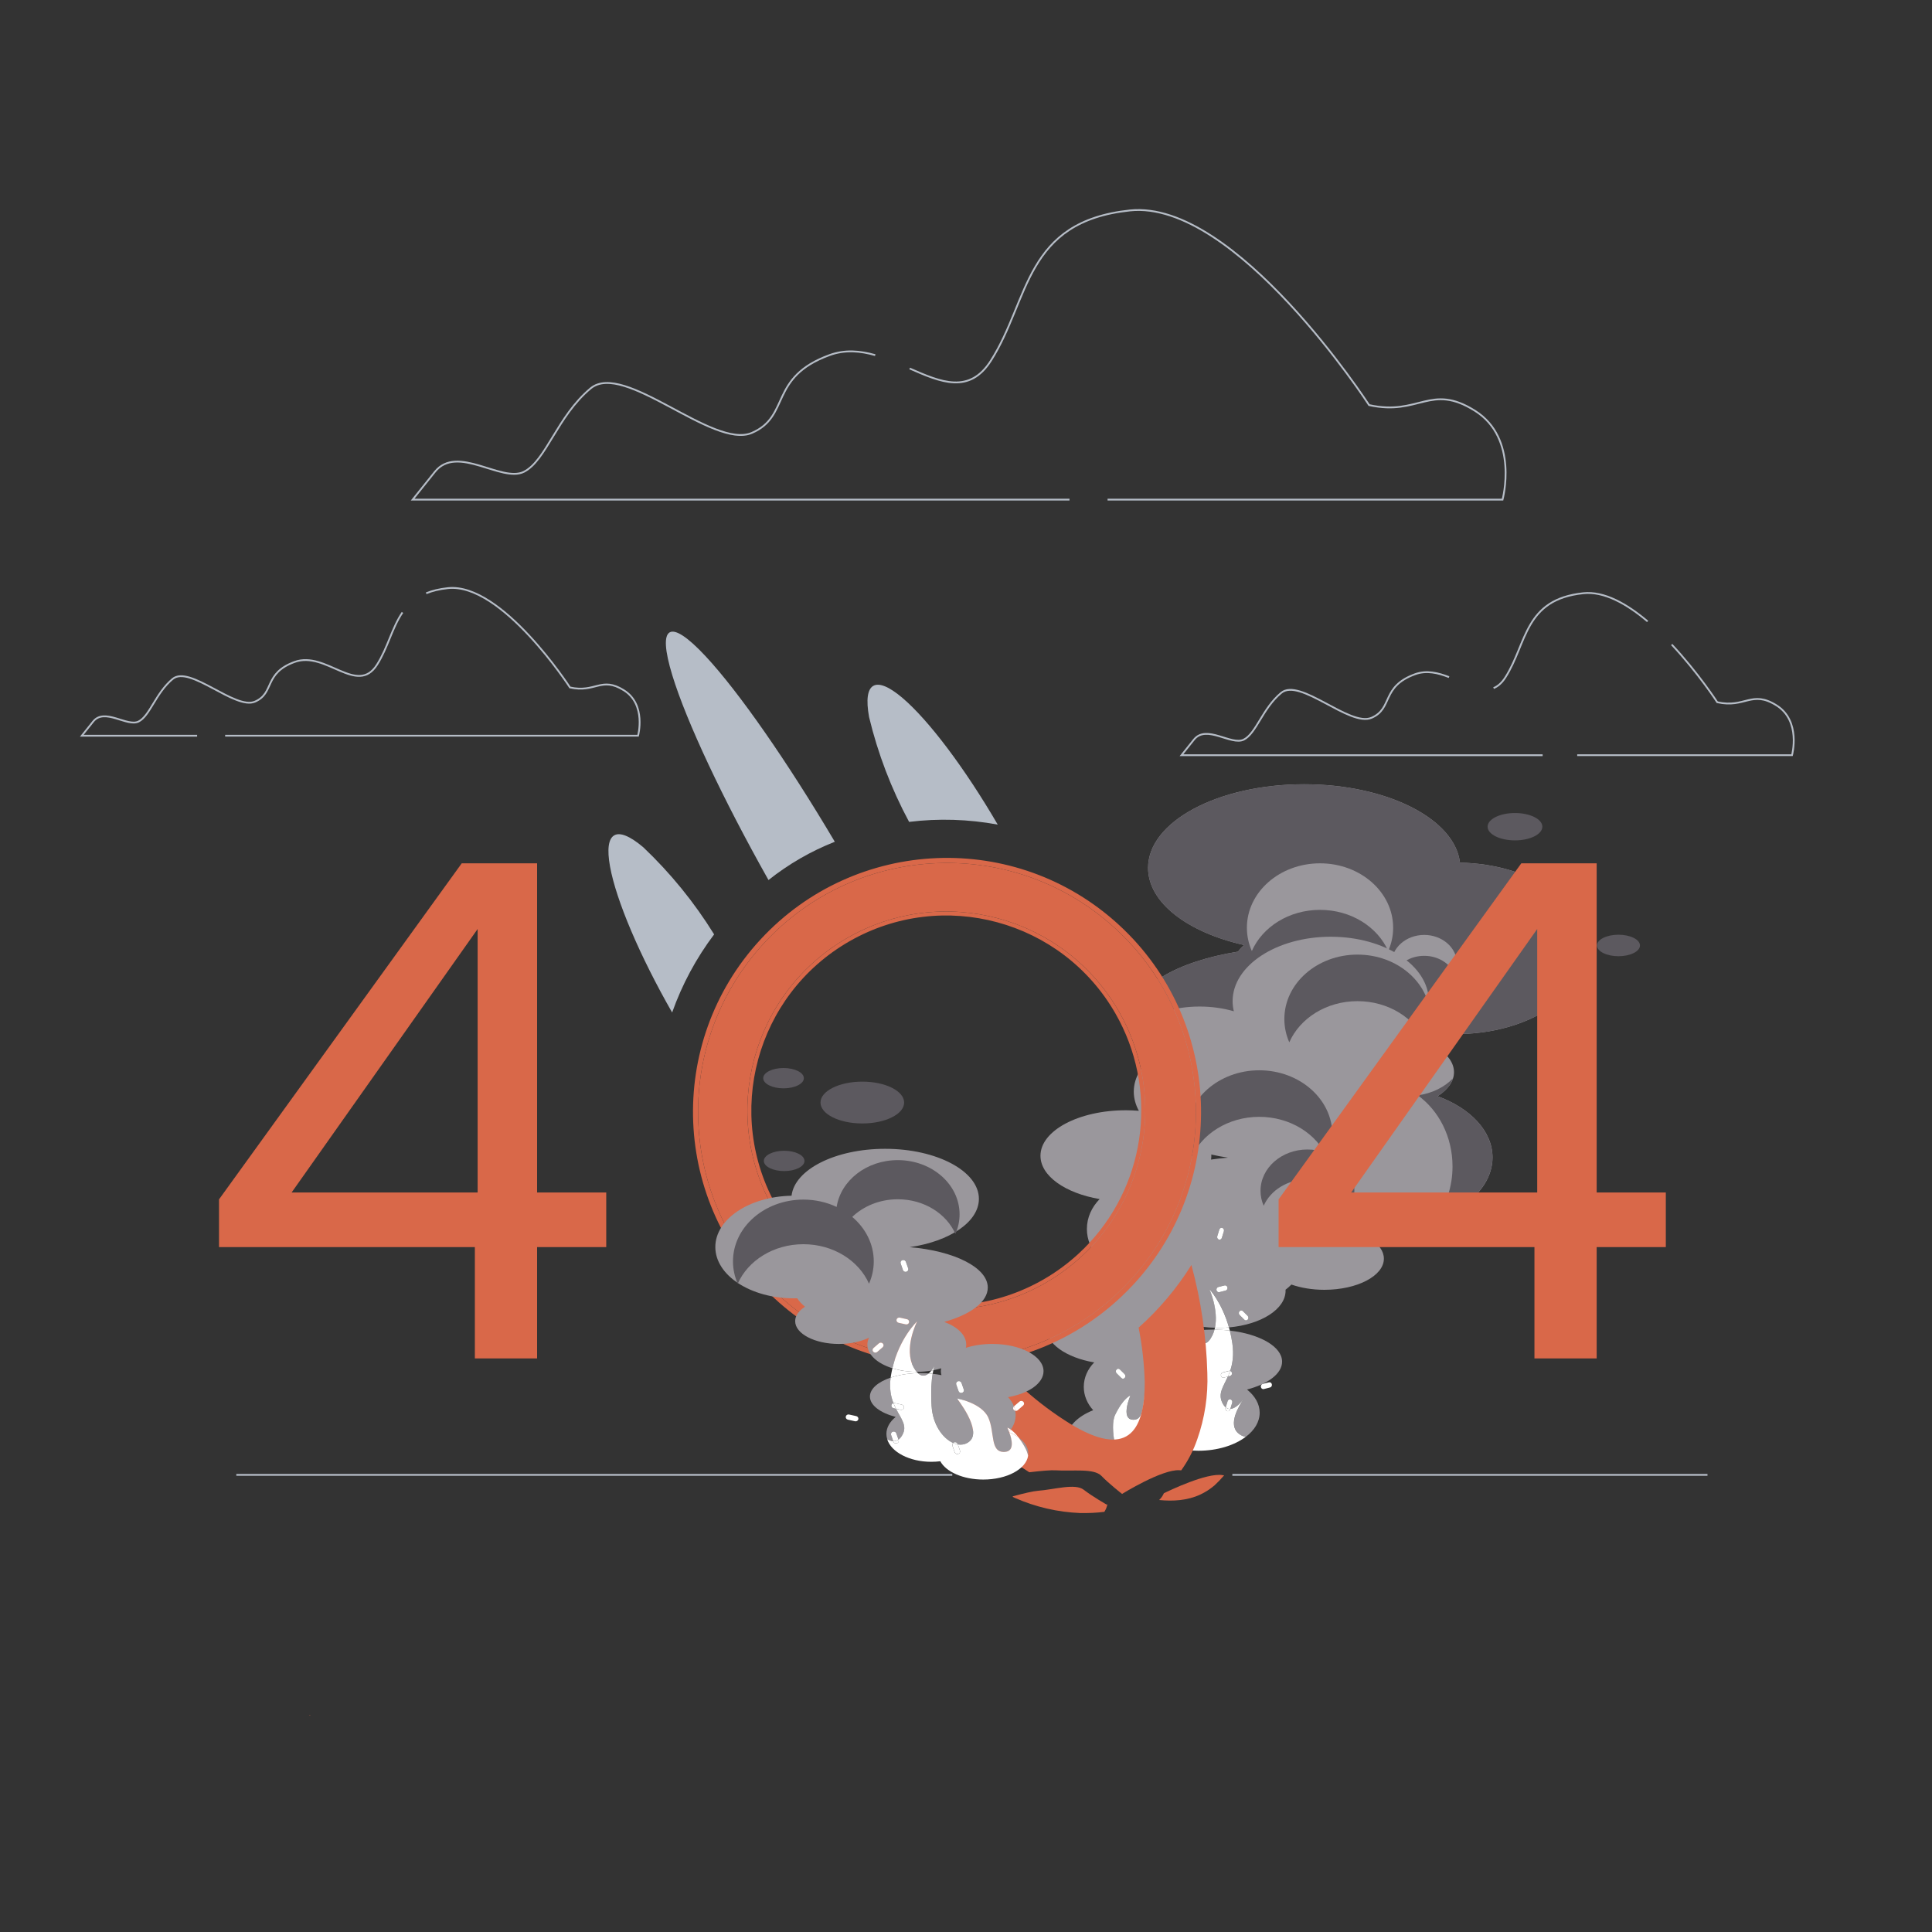 <?xml version="1.0" encoding="utf-8"?>
<!-- Generator: Adobe Illustrator 25.4.1, SVG Export Plug-In . SVG Version: 6.00 Build 0)  -->
<svg version="1.1" id="Capa_1" xmlns="http://www.w3.org/2000/svg" xmlns:xlink="http://www.w3.org/1999/xlink" x="0px" y="0px"
	 viewBox="0 0 1080 1080" style="enable-background:new 0 0 1080 1080;" xml:space="preserve">
<rect x="0" y="0" width="1080" height="1080" fill="#333333" stroke="none"/>
<style type="text/css">
	.st0{fill:none;stroke:#B6BDC7;stroke-miterlimit:10;}
	.st1{fill:none;}
	.st2{fill:#9A979C;}
	.st3{fill:#FFFFFF;}
	.st4{fill:#5C595F;}
	.st5{fill:#B6BDC7;}
	.st6{fill:#D96849;}
</style>
<line class="st0" x1="132.1" y1="824.46" x2="532.33" y2="824.46"/>
<line class="st0" x1="688.89" y1="824.46" x2="954.49" y2="824.46"/>
<g>
	<g>
		<path class="st1" d="M666.35,740.64c-1.17,0.64-2.38,1.25-3.68,1.81c-0.05,0.81-0.16,1.61-0.37,2.4
			c4.83-1.01,10.19-1.58,15.84-1.58c0.26,0,0.52,0.01,0.78,0.01c0.09-0.34,0.17-0.68,0.25-1.03
			C674.64,742.12,670.31,741.58,666.35,740.64z"/>
		<path class="st1" d="M677.16,646.08c0,0.72-0.07,1.43-0.18,2.13c3.07-0.45,6.23-0.81,9.46-1.08c-3.2-0.46-6.31-1.05-9.32-1.74
			C677.13,645.62,677.16,645.85,677.16,646.08z"/>
		<path class="st2" d="M810.85,577.99c1.03,0.03,2.06,0.05,3.1,0.05c40.38,0,73.11-21.46,73.11-47.93
			c0-25.99-31.57-47.14-70.94-47.89c-2.82-24.45-40.72-43.82-87.08-43.82c-48.19,0-87.26,20.93-87.26,46.74
			c0,19.45,22.18,36.11,53.73,43.15c-1.42,1.14-2.58,2.36-3.4,3.67c-34.22,5.46-58.59,19.52-58.59,36.02
			c0,7.4,4.92,14.31,13.42,20.18c-8.27,6.24-13.15,13.86-13.15,22.09c0,3.71,1,7.3,2.84,10.69c-2.36-0.19-4.78-0.3-7.24-0.3
			c-26.38,0-47.76,11.39-47.76,25.44c0,11.32,13.88,20.91,33.07,24.21c-4.44,4.53-7.12,10.36-7.12,16.71
			c0,6.02,2.42,11.55,6.45,15.97c-11.01,4.37-18.24,11.71-18.24,20.03c0,1.35,0.2,2.67,0.56,3.96c-7.23,3.77-11.72,9.03-11.72,14.85
			c0,9.25,11.35,17.09,27.03,19.79c-3.63,3.7-5.82,8.47-5.82,13.66c0,4.92,1.98,9.44,5.27,13.05c-9,3.57-14.91,9.57-14.91,16.37
			c0,10.42,13.88,18.96,31.51,19.76c-2.67-8.18-7.86-26.27-4.28-33.61c4.69-9.62,8.52-10.76,8.52-10.76s-5.74,13.23,1.42,13.55
			c7.16,0.32,4.64-10.91,7.9-19.17c3.25-8.25,15.37-10.75,15.37-10.75s-12.42,17.75-6.22,23.95c1.65,1.65,3.68,2.17,5.79,1.75
			l0.07-0.24c0.24-0.77,1-1.19,1.71-0.93c0.2,0.07,0.38,0.2,0.52,0.35c5.08-2.59,9.96-10.24,10.51-20.59
			c0.86-16.25-1.47-22.63-1.47-22.63s4.92,11.77,10.17,1.16c0.52-1.05,0.92-2.15,1.22-3.27c-0.26,0-0.52-0.01-0.78-0.01
			c-5.65,0-11.01,0.57-15.84,1.58c0.22-0.78,0.33-1.59,0.37-2.4c1.29-0.56,2.51-1.17,3.68-1.81c3.97,0.93,8.29,1.48,12.82,1.61
			c2.13-10-3.06-21.56-3.06-21.56s6.96,7.41,10.9,21.35c17.92-1.58,31.62-10.17,31.62-20.53c0-0.17-0.02-0.34-0.03-0.51
			c1.19-0.92,2.29-1.89,3.28-2.91c5.28,1.85,11.61,2.94,18.44,2.94c18.37,0,33.26-7.8,33.26-17.41c0-4.18-2.81-8.01-7.5-11.01
			c2.5-2.03,4.5-4.18,5.93-6.44c0.84,0.02,1.69,0.04,2.54,0.04c33.01,0,59.77-17.54,59.77-39.18c0-14.72-12.38-27.52-30.69-34.22
			c5.72-3.67,9.15-8.35,9.15-13.45c0-5.11-3.44-9.8-9.17-13.47C806.66,583.39,809.1,580.75,810.85,577.99z M628.77,770.22
			c-0.5,0.6-1.36,0.64-1.91,0.1l-2.66-2.64c-0.55-0.55-0.59-1.48-0.09-2.08c0.5-0.6,1.36-0.64,1.91-0.1l2.66,2.64
			C629.24,768.69,629.28,769.62,628.77,770.22z M656.95,755.95l-1.14,3.72c-0.24,0.77-1,1.19-1.71,0.93
			c-0.71-0.26-1.09-1.09-0.85-1.86l1.14-3.72c0.24-0.77,1-1.19,1.71-0.93C656.81,754.35,657.19,755.18,656.95,755.95z
			 M685.15,721.42l-3.5,0.89c-0.73,0.19-1.45-0.31-1.62-1.1c-0.17-0.79,0.28-1.58,1.01-1.77l3.5-0.89c0.73-0.19,1.45,0.31,1.62,1.1
			C686.33,720.45,685.88,721.24,685.15,721.42z M680.46,691.06l1.14-3.72c0.24-0.77,1-1.19,1.71-0.93c0.71,0.26,1.09,1.09,0.85,1.86
			l-1.14,3.72c-0.24,0.77-1,1.19-1.71,0.93C680.6,692.67,680.22,691.83,680.46,691.06z M676.97,648.21c0.11-0.7,0.18-1.41,0.18-2.13
			c0-0.23-0.02-0.46-0.04-0.7c3.01,0.69,6.11,1.28,9.32,1.74C683.2,647.4,680.04,647.77,676.97,648.21z M697.53,737.64
			c-0.5,0.6-1.36,0.64-1.91,0.1l-2.66-2.64c-0.55-0.55-0.59-1.48-0.09-2.08s1.36-0.64,1.91-0.1l2.66,2.64
			C697.99,736.11,698.03,737.04,697.53,737.64z"/>
		<path class="st2" d="M687.66,766.34c0.48,0.13,0.88,0.53,1,1.09c0.17,0.79-0.28,1.58-1.01,1.77l-1.25,0.32
			c-2.6,5.8-5.64,9.5-3.07,14.7c0.57,1.16,1.2,1.98,1.86,2.52l1.07-3.5c0.24-0.77,1-1.19,1.71-0.93c0.71,0.26,1.09,1.09,0.85,1.86
			l-1.05,3.45c2.95-0.15,5.97-3.56,7.4-5.41c0.51-0.73,0.84-1.16,0.84-1.16s-0.31,0.47-0.84,1.16c-2.44,3.49-8.95,14.03-2.84,19.11
			c1.3,1.08,2.67,1.67,4.03,1.92c4.88-3.68,7.81-8.39,7.81-13.53c0-4.88-2.64-9.36-7.08-12.95c11.7-3.07,19.61-8.9,19.61-15.58
			c0-8.39-12.44-15.43-29.22-17.36c0.56,2.22,1.04,4.58,1.41,7.1C689.84,757.51,689.01,762.41,687.66,766.34z"/>
		<path class="st3" d="M679.16,742.25c-0.07,0.35-0.16,0.69-0.25,1.03c2.95,0.03,5.81,0.2,8.56,0.52c-0.15-0.6-0.31-1.19-0.47-1.76
			c-1.95,0.17-3.94,0.26-5.97,0.26C680.4,742.3,679.79,742.26,679.16,742.25z"/>
		<path class="st3" d="M709.14,797.98c0.02-0.02,0.03-0.03,0.03-0.03S709.16,797.96,709.14,797.98z"/>
		<path class="st3" d="M695.16,782.21c0.53-0.69,0.84-1.16,0.84-1.16S695.67,781.47,695.16,782.21z"/>
		<path class="st3" d="M679.16,742.25c0.62,0.02,1.24,0.05,1.87,0.05c2.03,0,4.03-0.09,5.97-0.26c-3.94-13.94-10.9-21.35-10.9-21.35
			S681.29,732.25,679.16,742.25z"/>
		<path class="st3" d="M677.7,746.55c-5.25,10.61-10.17-1.16-10.17-1.16s2.33,6.38,1.47,22.63c-0.55,10.36-5.44,18.01-10.51,20.59
			c0.35,0.38,0.5,0.96,0.33,1.5l-1.14,3.72c-0.24,0.77-1,1.19-1.71,0.93c-0.71-0.26-1.09-1.09-0.85-1.86l1.06-3.48
			c-2.11,0.42-4.14-0.1-5.79-1.75c-6.2-6.2,6.22-23.95,6.22-23.95s-12.11,2.5-15.37,10.75c-3.25,8.25-0.74,19.49-7.9,19.17
			c-7.16-0.32-1.42-13.55-1.42-13.55s-3.83,1.15-8.52,10.76c-3.58,7.33,1.61,25.42,4.28,33.61c0.9,0.04,1.8,0.07,2.72,0.07
			c15.38,0,28.38-5.88,32.7-13.97c2.21,0.28,4.49,0.42,6.82,0.42c10.63,0,20.14-3.02,26.41-7.75c-1.37-0.25-2.73-0.84-4.03-1.92
			c-6.11-5.08,0.4-15.62,2.84-19.11c-1.43,1.85-4.45,5.26-7.4,5.41l-0.08,0.27c-0.24,0.77-1,1.19-1.71,0.93
			c-0.71-0.26-1.09-1.09-0.85-1.86l0.07-0.22c-0.66-0.54-1.29-1.36-1.86-2.52c-2.56-5.21,0.47-8.91,3.07-14.7l-2.25,0.57
			c-0.73,0.19-1.45-0.31-1.62-1.1c-0.17-0.79,0.28-1.58,1.01-1.77l3.5-0.89c0.21-0.05,0.43-0.04,0.63,0.01
			c1.35-3.94,2.19-8.83,1.23-15.45c-0.36-2.52-0.85-4.88-1.41-7.1c-2.75-0.32-5.62-0.5-8.56-0.52
			C678.62,744.4,678.22,745.5,677.7,746.55z"/>
		<path class="st3" d="M694.78,732.92c-0.55-0.55-1.4-0.5-1.91,0.1s-0.46,1.53,0.09,2.08l2.66,2.64c0.55,0.55,1.4,0.5,1.91-0.1
			c0.5-0.6,0.46-1.53-0.09-2.08L694.78,732.92z"/>
		<path class="st3" d="M626.02,765.51c-0.55-0.55-1.4-0.5-1.91,0.1c-0.5,0.6-0.46,1.53,0.09,2.08l2.66,2.64
			c0.55,0.55,1.4,0.5,1.91-0.1c0.5-0.6,0.46-1.53-0.09-2.08L626.02,765.51z"/>
		<path class="st3" d="M684.54,718.56l-3.5,0.89c-0.73,0.19-1.18,0.98-1.01,1.77c0.17,0.79,0.9,1.28,1.62,1.1l3.5-0.89
			c0.73-0.19,1.18-0.98,1.01-1.77C685.99,718.87,685.26,718.38,684.54,718.56z"/>
		<path class="st3" d="M709.36,772.73l-3.5,0.89c-0.73,0.19-1.18,0.98-1.01,1.77c0.17,0.79,0.9,1.28,1.62,1.1l3.5-0.89
			c0.73-0.19,1.18-0.98,1.01-1.77S710.09,772.55,709.36,772.73z"/>
		<path class="st3" d="M688.66,767.43c-0.12-0.56-0.52-0.96-1-1.09c-0.39,1.13-0.82,2.18-1.26,3.17l1.25-0.32
			C688.37,769.01,688.83,768.22,688.66,767.43z"/>
		<path class="st3" d="M687.03,766.34l-3.5,0.89c-0.73,0.19-1.18,0.98-1.01,1.77c0.17,0.79,0.9,1.28,1.62,1.1l2.25-0.57
			c0.44-0.99,0.87-2.04,1.26-3.17C687.46,766.29,687.25,766.28,687.03,766.34z"/>
		<path class="st3" d="M683.02,691.99l1.14-3.72c0.24-0.77-0.15-1.6-0.85-1.86c-0.71-0.26-1.47,0.16-1.71,0.93l-1.14,3.72
			c-0.24,0.77,0.15,1.6,0.85,1.86C682.02,693.18,682.78,692.76,683.02,691.99z"/>
		<path class="st3" d="M687.96,782.3c-0.71-0.26-1.47,0.16-1.71,0.93l-1.07,3.5c0.82,0.67,1.7,0.92,2.58,0.88l1.05-3.45
			C689.05,783.39,688.67,782.56,687.96,782.3z"/>
		<path class="st3" d="M685.19,786.74l-0.07,0.22c-0.24,0.77,0.15,1.6,0.85,1.86c0.71,0.26,1.47-0.16,1.71-0.93l0.08-0.27
			C686.88,787.66,686.01,787.41,685.19,786.74z"/>
		<path class="st3" d="M656.1,754.09c-0.71-0.26-1.47,0.16-1.71,0.93l-1.14,3.72c-0.24,0.77,0.15,1.6,0.85,1.86
			c0.71,0.26,1.47-0.16,1.71-0.93l1.14-3.72C657.19,755.18,656.81,754.35,656.1,754.09z"/>
		<path class="st3" d="M657.97,788.26c-0.71-0.26-1.47,0.16-1.71,0.93l-0.07,0.24c0.76-0.15,1.53-0.43,2.3-0.82
			C658.34,788.46,658.17,788.33,657.97,788.26z"/>
		<path class="st3" d="M655.98,794.76c0.71,0.26,1.47-0.16,1.71-0.93l1.14-3.72c0.17-0.55,0.02-1.12-0.33-1.5
			c-0.77,0.39-1.54,0.67-2.3,0.82l-1.06,3.48C654.89,793.67,655.27,794.51,655.98,794.76z"/>
	</g>
	<g>
		<path class="st4" d="M816.12,482.23c-2.82-24.45-40.72-43.82-87.08-43.82c-48.19,0-87.26,20.93-87.26,46.74
			c0,19.45,22.18,36.11,53.73,43.15c-1.42,1.14-2.58,2.36-3.4,3.67c-34.22,5.46-58.59,19.52-58.59,36.02c0,1.89,0.33,3.76,0.95,5.58
			c8.86-6.69,21.76-10.91,36.13-10.91c6.79,0,13.26,0.95,19.12,2.65c-0.44-1.84-0.68-3.73-0.68-5.65
			c0-19.89,24.55-36.02,54.84-36.02c30.29,0,54.84,16.13,54.84,36.02c0,1.56-0.17,3.1-0.46,4.61c8.1,2.42,14.62,7.42,17.96,13.75
			c39.32-0.79,70.84-21.92,70.84-47.89C887.06,504.12,855.49,482.98,816.12,482.23z"/>
		<path class="st2" d="M737.9,508.62c17.37,0,32.2,9.55,38.12,23.01c1.78-4.04,2.76-8.42,2.76-13.01c0-19.89-18.3-36.02-40.88-36.02
			c-22.58,0-40.88,16.13-40.88,36.02c0,4.59,0.98,8.97,2.76,13.01C705.7,518.17,720.53,508.62,737.9,508.62z"/>
		<path class="st2" d="M796.14,534.31c7.8,0,14.46,4.29,17.12,10.33c0.8-1.81,1.24-3.78,1.24-5.84c0-8.93-8.22-16.17-18.35-16.17
			c-10.14,0-18.35,7.24-18.35,16.17c0,2.06,0.44,4.03,1.24,5.84C781.69,538.59,788.34,534.31,796.14,534.31z"/>
		<path class="st4" d="M803.62,612.8c4.39-2.82,7.42-6.24,8.59-9.99c-4.72,4.91-11.65,8.4-19.64,9.49
			c11.67,8.44,19.4,23.08,19.4,39.73c0,11.19-3.49,21.46-9.32,29.56c18.83-6.6,31.65-19.6,31.65-34.57
			C834.31,632.3,821.93,619.49,803.62,612.8z"/>
	</g>
	<path class="st4" d="M758.84,559.65c17.37,0,32.2,9.55,38.12,23.01c1.78-4.04,2.76-8.42,2.76-13.01c0-19.89-18.3-36.02-40.88-36.02
		c-22.58,0-40.88,16.13-40.88,36.02c0,4.59,0.98,8.97,2.76,13.01C726.64,569.2,741.47,559.65,758.84,559.65z"/>
	<path class="st4" d="M703.93,624.32c17.37,0,32.2,9.55,38.12,23.01c1.78-4.04,2.76-8.42,2.76-13.01c0-19.89-18.3-36.02-40.88-36.02
		c-22.58,0-40.88,16.13-40.88,36.02c0,4.59,0.98,8.97,2.76,13.01C671.73,633.87,686.56,624.32,703.93,624.32z"/>
	<path class="st4" d="M730.87,659.27c11.14,0,20.66,6.13,24.46,14.76c1.14-2.59,1.77-5.4,1.77-8.35c0-12.76-11.74-23.11-26.23-23.11
		c-14.49,0-26.23,10.35-26.23,23.11c0,2.94,0.63,5.76,1.77,8.35C710.21,665.4,719.73,659.27,730.87,659.27z"/>
</g>
<ellipse class="st4" cx="-7.59" cy="1159.91" rx="9.89" ry="4.95"/>
<g>
	<path class="st1" d="M603.25,700.5c2-1.83,3.9-3.75,5.72-5.72c32.37-34.97,38.26-86.91,14.55-128.25
		c-29.95-52.2-96.54-70.25-148.75-40.3c-52.2,29.95-70.25,96.54-40.3,148.75c29.95,52.2,96.54,70.25,148.75,40.3
		c7.21-4.15,13.94-9.11,20.04-14.77L603.25,700.5z"/>
	<path class="st5" d="M508.19,459.44c16.5-2.03,33.21-1.51,49.55,1.52c-18.33-31.46-38.57-58.36-53.3-70.86
		c-15.05-12.76-22.15-8.67-18.62,10.74C490.72,421.25,498.25,440.95,508.19,459.44z"/>
	<path class="st5" d="M359.62,473.65c-15.04-12.75-22.14-8.65-18.61,10.75c3.46,19.04,16.65,49.98,34.72,81.6
		c5.55-15.67,13.46-30.4,23.47-43.67C388.15,504.47,374.85,488.11,359.62,473.65z"/>
	<path class="st5" d="M429.59,491.95c11.23-8.93,23.72-16.15,37.07-21.4l0,0c-26.78-45.2-53.74-83.88-72.19-103.68
		c-20.19-21.66-27.29-17.57-18.61,10.75C383.8,403.5,403.85,446.18,429.59,491.95z"/>
	<path class="st6" d="M604.79,702.15l-0.01-0.01c2.04-1.87,3.98-3.83,5.84-5.84c33.03-35.68,39.05-88.69,14.86-130.87
		c-30.56-53.28-98.51-71.69-151.79-41.14c-53.28,30.56-71.69,98.51-41.14,151.79c30.56,53.28,98.51,71.69,151.79,41.14
		C591.7,712.98,598.56,707.92,604.79,702.15z M434.47,674.98c-29.95-52.2-11.91-118.8,40.3-148.75
		c52.2-29.95,118.8-11.91,148.75,40.3c23.71,41.33,17.82,93.27-14.55,128.25c-1.83,1.98-3.72,3.89-5.72,5.72l0.01,0.01
		c-6.1,5.66-12.82,10.62-20.04,14.77C531.02,745.23,464.42,727.19,434.47,674.98z"/>
	<path class="st6" d="M590.26,821.92c9.09,0.63,21.22-1.3,25.46,3.12c4.24,4.42,11.52,10.07,11.52,10.07s22.43-13.91,32.13-13.24
		c0.29,0.02,0.6,0.04,0.94,0.06c3.82-5.33,6.87-11.18,8.99-17.41c4.18-11.87,6.08-24.42,5.61-36.99c-0.56-20.41-3.55-40.69-8.9-60.4
		c-8.12,13.02-18.06,24.81-29.52,35.02c1.97,9.93,3.11,20.01,3.41,30.12c0.11,29.31-10.61,42.45-41.32,23.84
		c-9.18-5.66-17.85-12.12-25.91-19.29c-15.24,4.29-31.03,6.31-46.86,6.01c14.85,15.35,31.5,28.83,49.58,40.18
		C581.88,822.24,587.49,821.73,590.26,821.92z"/>
	<path class="st6" d="M624.38,723.24c2.54-2.38,4.98-4.83,7.32-7.37c52.09-56.5,48.52-144.54-7.99-196.63
		c-56.5-52.09-144.54-48.52-196.63,7.99c-52.09,56.5-48.52,144.54,7.99,196.63C488.61,773.22,571.16,772.95,624.38,723.24z
		 M432.55,676.08c-30.56-53.28-12.14-121.24,41.14-151.79c53.28-30.56,121.24-12.14,151.79,41.14
		c24.19,42.18,18.17,95.19-14.86,130.87c-1.86,2.01-3.8,3.97-5.84,5.84l0.01,0.01c-6.23,5.78-13.09,10.83-20.45,15.07
		C531.06,747.77,463.1,729.35,432.55,676.08z"/>
	<path class="st6" d="M626.32,725.35L626.32,725.35c2.6-2.42,5.09-4.93,7.47-7.51c53.17-57.66,49.52-147.5-8.13-200.66
		c-57.66-53.17-147.5-49.52-200.66,8.13c-53.17,57.66-49.52,147.5,8.13,200.66C487.76,776.36,572.01,776.09,626.32,725.35z
		 M427.08,527.23c52.09-56.5,140.13-60.08,196.63-7.99c56.5,52.09,60.08,140.13,7.99,196.63c-2.34,2.53-4.78,4.99-7.32,7.37
		c-53.22,49.71-135.77,49.98-189.31,0.62C378.56,671.76,374.99,583.73,427.08,527.23z"/>
</g>
<path style="fill:#D96849;" d="M172.86,958.83c0.11,0.07,0.22,0.14,0.33,0.21c0.12-0.1,0.25-0.2,0.37-0.29
	C173.33,958.77,173.1,958.8,172.86,958.83z"/>
<g>
	<path class="st0" d="M810.02,378.52c-6.15-2.4-12.56-3.97-18.97-1.64c-19.15,6.96-12.19,19.15-24.38,24.38s-40.05-22.64-50.5-13.93
		c-10.45,8.71-13.93,22.64-20.89,26.12c-6.96,3.48-20.9-8.71-27.86,0c-6.96,8.71-6.96,8.71-6.96,8.71h201.88"/>
	<path class="st0" d="M921.03,347.38c-11.59-9.82-24.31-17-35.95-15.77c-33.08,3.48-31.34,27.86-43.53,47.01
		c-2.03,3.19-4.25,5.07-6.63,6.03"/>
	<path class="st0" d="M881.67,422.15h120.08c0,0,5.22-19.15-8.71-27.86c-13.93-8.71-17.41,1.74-33.08-1.74
		c0,0-10.66-16.43-25.47-32.25"/>
</g>
<g>
	<path class="st0" d="M125.86,411.26h230.82c0,0,4.76-17.45-7.93-25.38c-12.69-7.93-15.86,1.59-30.14-1.59
		c0,0-38.07-58.7-68.21-55.52c-4.8,0.51-8.8,1.49-12.16,2.87"/>
	<path class="st0" d="M224.99,342.36c-5.87,8.53-8.13,19.61-14.26,29.25c-11.1,17.45-28.55-7.93-46.01-1.59
		c-17.45,6.35-11.11,17.45-22.21,22.21c-11.1,4.76-36.49-20.62-46.01-12.69c-9.52,7.93-12.69,20.62-19.04,23.8
		c-6.35,3.17-19.04-7.93-25.38,0c-6.35,7.93-6.35,7.93-6.35,7.93h64.46"/>
</g>
<ellipse class="st4" cx="846.88" cy="462.13" rx="15.3" ry="7.65"/>
<path class="st4" d="M904.74,534.53c6.63,0,12.01-2.69,12.01-6.01c0-3.32-5.38-6.01-12.01-6.01c-6.63,0-12.01,2.69-12.01,6.01
	C892.73,531.84,898.11,534.53,904.74,534.53z"/>
<g>
	<path class="st6" d="M122.43,697.13v-26.67L258.11,482.6h42.13v184h38.65v30.54h-38.65v62.23h-34.79v-62.23H122.43z M267,519.32
		L163.02,666.6H267V519.32z"/>
</g>
<g>
	<path class="st6" d="M714.74,697.13v-26.67L850.42,482.6h42.13v184h38.65v30.54h-38.65v62.23h-34.79v-62.23H714.74z M859.31,519.32
		L755.33,666.6h103.98V519.32z"/>
</g>
<g>
	<path class="st0" d="M489.26,198.52c-8.35-2.38-16.9-3.16-25.45-0.05c-34.19,12.43-21.76,34.19-43.52,43.52
		c-21.76,9.33-71.5-40.41-90.15-24.87c-18.65,15.54-24.87,40.41-37.3,46.63c-12.43,6.22-37.3-15.54-49.74,0
		c-12.43,15.54-12.43,15.54-12.43,15.54h367.18"/>
	<path class="st0" d="M619.14,279.29h220.79c0,0,9.33-34.19-15.54-49.74c-24.87-15.54-31.09,3.11-59.06-3.11
		c0,0-74.6-115.01-133.67-108.8c-59.06,6.22-55.95,49.74-77.71,83.93c-12.04,18.92-27.89,12.14-45.44,4.42"/>
</g>
<path class="st6" d="M684.3,824.74c-0.34-0.05-0.65-0.1-0.93-0.14c-8.88-1.41-29.67,8.62-32.77,10.14
	c-0.57,1.36-1.46,2.63-2.63,3.78c7.79,0.79,15.82,0.28,22.99-3.05c2.82-1.32,5.45-3.01,7.83-5.03l-0.03,0.05
	C680.71,828.69,682.56,826.76,684.3,824.74z"/>
<path class="st6" d="M618.69,841.12c0,0-8.01-4.56-12.84-8.32c-4.83-3.77-16.56-0.12-25.65,0.56c-2.66,0.2-7.85,1.42-13.86,3.04
	c-0.11,0.11-0.22,0.23-0.32,0.34c0.46,0.21,0.92,0.43,1.38,0.63c11.51,5.07,23.87,7.93,36.44,8.43c4.33,0.07,8.93-0.08,13.51-0.68
	c0.88-1.39,1.45-2.83,1.69-4.29C618.82,841.02,618.69,841.12,618.69,841.12z"/>
<g>
	<path class="st1" d="M526.27,768.72c-0.2-0.72-0.31-1.47-0.31-2.22c0-0.55,0.06-1.09,0.17-1.63c-1.39,0.44-2.86,0.8-4.39,1.1
		c-0.12,0.56-0.25,1.22-0.38,1.98C523.05,768.15,524.7,768.4,526.27,768.72z"/>
	<path class="st1" d="M563.88,800.56c0.12,0.05,0.23,0.1,0.34,0.14c-0.05-0.13-0.1-0.26-0.14-0.38
		C564.01,800.4,563.95,800.48,563.88,800.56z"/>
	<path class="st1" d="M513.1,767.58c0.5-0.01,1.01-0.02,1.52-0.02c1.54,0,3.05,0.08,4.52,0.19c0.58-0.47,1.1-1.03,1.54-1.58
		c-2.59,0.44-5.33,0.69-8.19,0.69c-0.03,0-0.06,0-0.09,0C512.65,767.13,512.87,767.37,513.1,767.58z"/>
	<path class="st2" d="M574.74,813.76c0.06-0.4,0.09-0.81,0.09-1.21c0-3.42-2.05-6.56-5.47-9.04c1.08,1.4,2.26,3.15,3.49,5.35
		C573.85,810.65,574.44,812.28,574.74,813.76z"/>
	<path class="st2" d="M513.1,767.58c2.28,2.14,4.4,1.51,6.05,0.17c-1.48-0.11-2.98-0.19-4.52-0.19
		C514.11,767.57,513.61,767.57,513.1,767.58z"/>
	<path class="st2" d="M498.13,802.17c-0.27-0.77,0.17-1.6,0.98-1.86c0.81-0.26,1.68,0.16,1.95,0.93l1.22,3.5
		c0.76-0.54,1.48-1.36,2.13-2.52c2.93-5.21-0.54-8.91-3.51-14.7l-1.43-0.32c-0.83-0.19-1.34-0.98-1.15-1.77
		c0.14-0.56,0.59-0.96,1.14-1.09c-1.45-3.69-2.37-8.24-1.57-14.25c-7.03,2.38-11.6,6.23-11.6,10.57c0,4.9,5.81,9.16,14.41,11.41
		c-3.26,2.63-5.2,5.92-5.2,9.49c0,1.01,0.16,2,0.46,2.96c1.09,0.61,2.24,1.04,3.38,1.09L498.13,802.17z"/>
	<path class="st2" d="M583.34,766.5c0-8.41-12.84-15.23-28.69-15.23c-5.38,0-10.42,0.79-14.72,2.16c0.13-0.59,0.2-1.19,0.2-1.8
		c0-5.28-4.88-9.94-12.29-12.67c14.66-4.12,24.33-11.18,24.33-19.21c0-11.18-18.76-20.5-43.64-22.58
		c22.29-3.22,38.68-14.09,38.68-27c0-15.45-23.47-27.98-52.42-27.98c-27.85,0-50.61,11.59-52.31,26.23
		c-23.65,0.45-42.61,13.11-42.61,28.67c0,15.84,19.66,28.69,43.92,28.69c0.63,0,1.25-0.01,1.86-0.03c1.05,1.65,2.52,3.23,4.36,4.72
		c-3.44,2.2-5.51,5-5.51,8.06c0,7.04,10.94,12.75,24.44,12.75c6.53,0,12.46-1.34,16.84-3.52c-0.59,1.24-0.9,2.53-0.9,3.87
		c0,5.68,5.64,10.62,13.99,13.24c4-17.05,13.8-26.18,13.8-26.18s-7.82,15.25-1.82,25.86c0.53,0.94,1.06,1.69,1.58,2.31
		c0.03,0,0.06,0,0.09,0c2.85,0,5.6-0.25,8.19-0.69c1.11-1.39,1.77-2.77,1.77-2.77s-0.34,0.81-0.73,2.58c1.53-0.3,3-0.67,4.39-1.1
		c-0.11,0.54-0.17,1.08-0.17,1.63c0,0.75,0.11,1.5,0.31,2.22c-1.56-0.33-3.21-0.58-4.91-0.77c-0.59,3.58-1.1,9.43-0.58,18.07
		c0.63,10.36,6.21,18.01,12.01,20.59c0.16-0.15,0.36-0.28,0.59-0.35c0.81-0.26,1.68,0.16,1.95,0.93l0.08,0.24
		c2.41,0.42,4.73-0.1,6.61-1.75c7.08-6.2-7.11-23.95-7.11-23.95s13.84,2.5,17.56,10.75c3.72,8.25,0.84,19.49,9.02,19.17
		c5.85-0.23,4.16-7.07,2.72-10.94c-0.12-0.05-0.23-0.1-0.34-0.14c0.07-0.08,0.13-0.16,0.2-0.24c-0.51-1.33-0.96-2.23-0.96-2.23
		s0.71,0.2,1.91,1.04c1.72-2.37,2.73-5.15,2.73-8.13c0-0.8-0.09-1.59-0.23-2.36c-0.29-0.07-0.57-0.19-0.79-0.41
		c-0.57-0.6-0.53-1.52,0.09-2.07c-0.73-1.91-1.87-3.66-3.36-5.16C575,779.02,583.34,773.28,583.34,766.5z M493.4,753.1l-3.04,2.64
		c-0.63,0.55-1.61,0.5-2.18-0.1c-0.57-0.6-0.53-1.53,0.1-2.08l3.04-2.64c0.63-0.55,1.61-0.5,2.18,0.1
		C494.07,751.63,494.03,752.55,493.4,753.1z M504.44,704.42c0.81-0.26,1.68,0.16,1.95,0.93l1.3,3.72c0.27,0.77-0.17,1.6-0.98,1.86
		c-0.81,0.26-1.68-0.16-1.95-0.93l-1.3-3.72C503.2,705.51,503.63,704.68,504.44,704.42z M508.18,739.22
		c-0.19,0.79-1.02,1.28-1.85,1.1l-4-0.89c-0.83-0.19-1.34-0.98-1.15-1.77c0.19-0.79,1.02-1.28,1.85-1.1l4,0.89
		C507.86,737.64,508.37,738.43,508.18,739.22z M537.79,778.6c-0.81,0.26-1.68-0.16-1.95-0.93l-1.3-3.72
		c-0.27-0.77,0.17-1.6,0.98-1.86c0.81-0.26,1.68,0.16,1.95,0.93l1.3,3.72C539.03,777.51,538.6,778.35,537.79,778.6z"/>
	<path class="st3" d="M490.88,800.21c-0.58-0.73-0.97-1.16-0.97-1.16S490.28,799.52,490.88,800.21z"/>
	<path class="st3" d="M474.92,815.98c-0.02-0.02-0.04-0.03-0.04-0.03S474.89,815.96,474.92,815.98z"/>
	<path class="st3" d="M512.42,766.86c-4.93-0.01-9.55-0.73-13.55-1.99c-0.3,1.3-0.58,2.64-0.81,4.03c-0.07,0.41-0.12,0.8-0.17,1.2
		c4.31-1.46,9.54-2.37,15.22-2.51C512.87,767.37,512.65,767.13,512.42,766.86z"/>
	<path class="st3" d="M564.22,800.7c1.93,0.79,3.67,1.73,5.14,2.8c-1.75-2.26-3.25-3.6-4.34-4.37c-0.3,0.41-0.61,0.81-0.95,1.19
		C564.13,800.45,564.17,800.57,564.22,800.7z"/>
	<path class="st3" d="M519.15,767.75c0.74,0.06,1.48,0.12,2.21,0.2c0.13-0.76,0.25-1.41,0.38-1.98c-0.34,0.07-0.69,0.13-1.04,0.19
		C520.24,766.72,519.72,767.28,519.15,767.75z"/>
	<path class="st3" d="M561.5,811.64c-8.18,0.32-5.3-10.91-9.02-19.17c-3.72-8.25-17.56-10.75-17.56-10.75s14.19,17.75,7.11,23.95
		c-1.89,1.65-4.21,2.17-6.61,1.75l1.21,3.48c0.27,0.77-0.17,1.6-0.98,1.86c-0.81,0.26-1.68-0.16-1.95-0.93l-1.3-3.72
		c-0.19-0.55-0.02-1.12,0.38-1.5c-5.8-2.59-11.38-10.24-12.01-20.59c-0.52-8.64-0.02-14.48,0.58-18.07
		c-0.72-0.08-1.46-0.15-2.21-0.2c-1.64,1.35-3.76,1.98-6.05-0.17c-5.68,0.14-10.91,1.05-15.22,2.51c-0.8,6.01,0.12,10.56,1.57,14.25
		c0.23-0.05,0.47-0.06,0.71-0.01l4,0.89c0.83,0.19,1.34,0.98,1.15,1.77c-0.19,0.79-1.02,1.28-1.85,1.1l-2.57-0.57
		c2.97,5.8,6.44,9.5,3.51,14.7c-0.65,1.16-1.37,1.98-2.13,2.52l0.08,0.22c0.27,0.77-0.17,1.6-0.98,1.86
		c-0.81,0.26-1.68-0.16-1.95-0.93l-0.09-0.27c-1.14-0.05-2.29-0.48-3.38-1.09c2.23,7.19,12.43,12.63,24.69,12.63
		c1.72,0,3.39-0.11,5.01-0.31c3.17,5.92,12.73,10.23,24.03,10.23c13.18,0,23.98-5.86,25.05-13.31c-0.3-1.48-0.89-3.12-1.89-4.9
		c-1.23-2.21-2.4-3.95-3.49-5.35c-1.48-1.07-3.21-2.01-5.14-2.8C565.66,804.58,567.36,811.42,561.5,811.64z"/>
	<path class="st3" d="M564.08,800.32c0.34-0.38,0.65-0.78,0.95-1.19c-1.19-0.84-1.91-1.04-1.91-1.04S563.57,798.99,564.08,800.32z"
		/>
	<path class="st3" d="M522.46,763.39c0,0-0.66,1.38-1.77,2.77c0.35-0.06,0.7-0.12,1.04-0.19
		C522.12,764.21,522.46,763.39,522.46,763.39z"/>
	<path class="st3" d="M510.84,764.55c-6-10.61,1.82-25.86,1.82-25.86s-9.8,9.13-13.8,26.18c4,1.25,8.62,1.98,13.55,1.99
		C511.9,766.24,511.37,765.49,510.84,764.55z"/>
	<path class="st3" d="M491.32,750.93l-3.04,2.64c-0.63,0.55-0.68,1.48-0.1,2.08c0.57,0.6,1.55,0.64,2.18,0.1l3.04-2.64
		c0.63-0.55,0.68-1.48,0.1-2.08C492.93,750.43,491.95,750.38,491.32,750.93z"/>
	<path class="st3" d="M568.92,788.32l3.04-2.64c0.63-0.55,0.68-1.48,0.1-2.08c-0.57-0.6-1.55-0.64-2.18-0.1l-3.04,2.64
		c0,0-0.01,0.01-0.01,0.01c0.31,0.8,0.54,1.63,0.7,2.48C568.01,788.75,568.53,788.66,568.92,788.32z"/>
	<path class="st3" d="M566.74,788.22c0.22,0.23,0.5,0.35,0.79,0.41c-0.15-0.85-0.39-1.68-0.7-2.48
		C566.21,786.71,566.17,787.63,566.74,788.22z"/>
	<path class="st3" d="M507.03,737.46l-4-0.89c-0.83-0.19-1.66,0.31-1.85,1.1c-0.19,0.79,0.32,1.58,1.15,1.77l4,0.89
		c0.83,0.19,1.66-0.31,1.85-1.1S507.86,737.64,507.03,737.46z"/>
	<path class="st3" d="M473.96,793.6l4,0.89c0.83,0.19,1.66-0.31,1.85-1.1c0.19-0.79-0.32-1.58-1.15-1.77l-4-0.89
		c-0.83-0.19-1.66,0.31-1.85,1.1S473.13,793.41,473.96,793.6z"/>
	<path class="st3" d="M498.32,785.43c-0.19,0.79,0.32,1.58,1.15,1.77l1.43,0.32c-0.51-0.99-1-2.04-1.44-3.17
		C498.91,784.48,498.46,784.88,498.32,785.43z"/>
	<path class="st3" d="M503.47,788.09c0.83,0.19,1.66-0.31,1.85-1.1c0.19-0.79-0.32-1.58-1.15-1.77l-4-0.89
		c-0.24-0.05-0.49-0.04-0.71,0.01c0.44,1.13,0.93,2.18,1.44,3.17L503.47,788.09z"/>
	<path class="st3" d="M504.76,709.99c0.27,0.77,1.14,1.19,1.95,0.93c0.81-0.26,1.25-1.09,0.98-1.86l-1.3-3.72
		c-0.27-0.77-1.14-1.19-1.95-0.93c-0.81,0.26-1.25,1.09-0.98,1.86L504.76,709.99z"/>
	<path class="st3" d="M499.11,800.31c-0.81,0.26-1.25,1.09-0.98,1.86l1.2,3.45c1.01,0.04,2.01-0.21,2.94-0.88l-1.22-3.5
		C500.79,800.47,499.92,800.05,499.11,800.31z"/>
	<path class="st3" d="M499.34,805.62l0.09,0.27c0.27,0.77,1.14,1.19,1.95,0.93c0.81-0.26,1.25-1.09,0.98-1.86l-0.08-0.22
		C501.34,805.41,500.34,805.66,499.34,805.62z"/>
	<path class="st3" d="M537.47,773.03c-0.27-0.77-1.14-1.19-1.95-0.93c-0.81,0.26-1.25,1.09-0.98,1.86l1.3,3.72
		c0.27,0.77,1.14,1.19,1.95,0.93c0.81-0.26,1.25-1.09,0.98-1.86L537.47,773.03z"/>
	<path class="st3" d="M535.33,807.19c-0.27-0.77-1.14-1.19-1.95-0.93c-0.23,0.07-0.43,0.2-0.59,0.35c0.88,0.39,1.76,0.67,2.63,0.82
		L535.33,807.19z"/>
	<path class="st3" d="M532.41,808.12l1.3,3.72c0.27,0.77,1.14,1.19,1.95,0.93c0.81-0.26,1.25-1.09,0.98-1.86l-1.21-3.48
		c-0.87-0.15-1.75-0.43-2.63-0.82C532.39,806.99,532.22,807.57,532.41,808.12z"/>
	<ellipse class="st4" cx="482.04" cy="616.33" rx="23.38" ry="11.69"/>
	<path class="st4" d="M438,608.39c-6.27,0-11.36-2.54-11.36-5.68c0-3.14,5.09-5.68,11.36-5.68c6.27,0,11.36,2.54,11.36,5.68
		C449.36,605.85,444.27,608.39,438,608.39z"/>
	<path class="st4" d="M438.35,654.64c-6.27,0-11.36-2.54-11.36-5.68c0-3.14,5.09-5.68,11.36-5.68s11.36,2.54,11.36,5.68
		C449.71,652.1,444.63,654.64,438.35,654.64z"/>
	<path class="st4" d="M449.09,670.58c6.73,0,13.06,1.49,18.6,4.1c2.3-14.78,16.73-26.17,34.2-26.17c19.07,0,34.52,13.57,34.52,30.31
		c0,3.86-0.83,7.55-2.33,10.95c-5-11.33-17.52-19.37-32.19-19.37c-10.09,0-19.17,3.81-25.48,9.87c7.41,6.28,12.03,15.09,12.03,24.85
		c0,4.4-0.95,8.6-2.66,12.47c-5.7-12.91-19.97-22.07-36.69-22.07c-16.72,0-30.99,9.16-36.69,22.07c-1.71-3.87-2.66-8.07-2.66-12.47
		C409.74,686.05,427.36,670.58,449.09,670.58z"/>
</g>
</svg>
